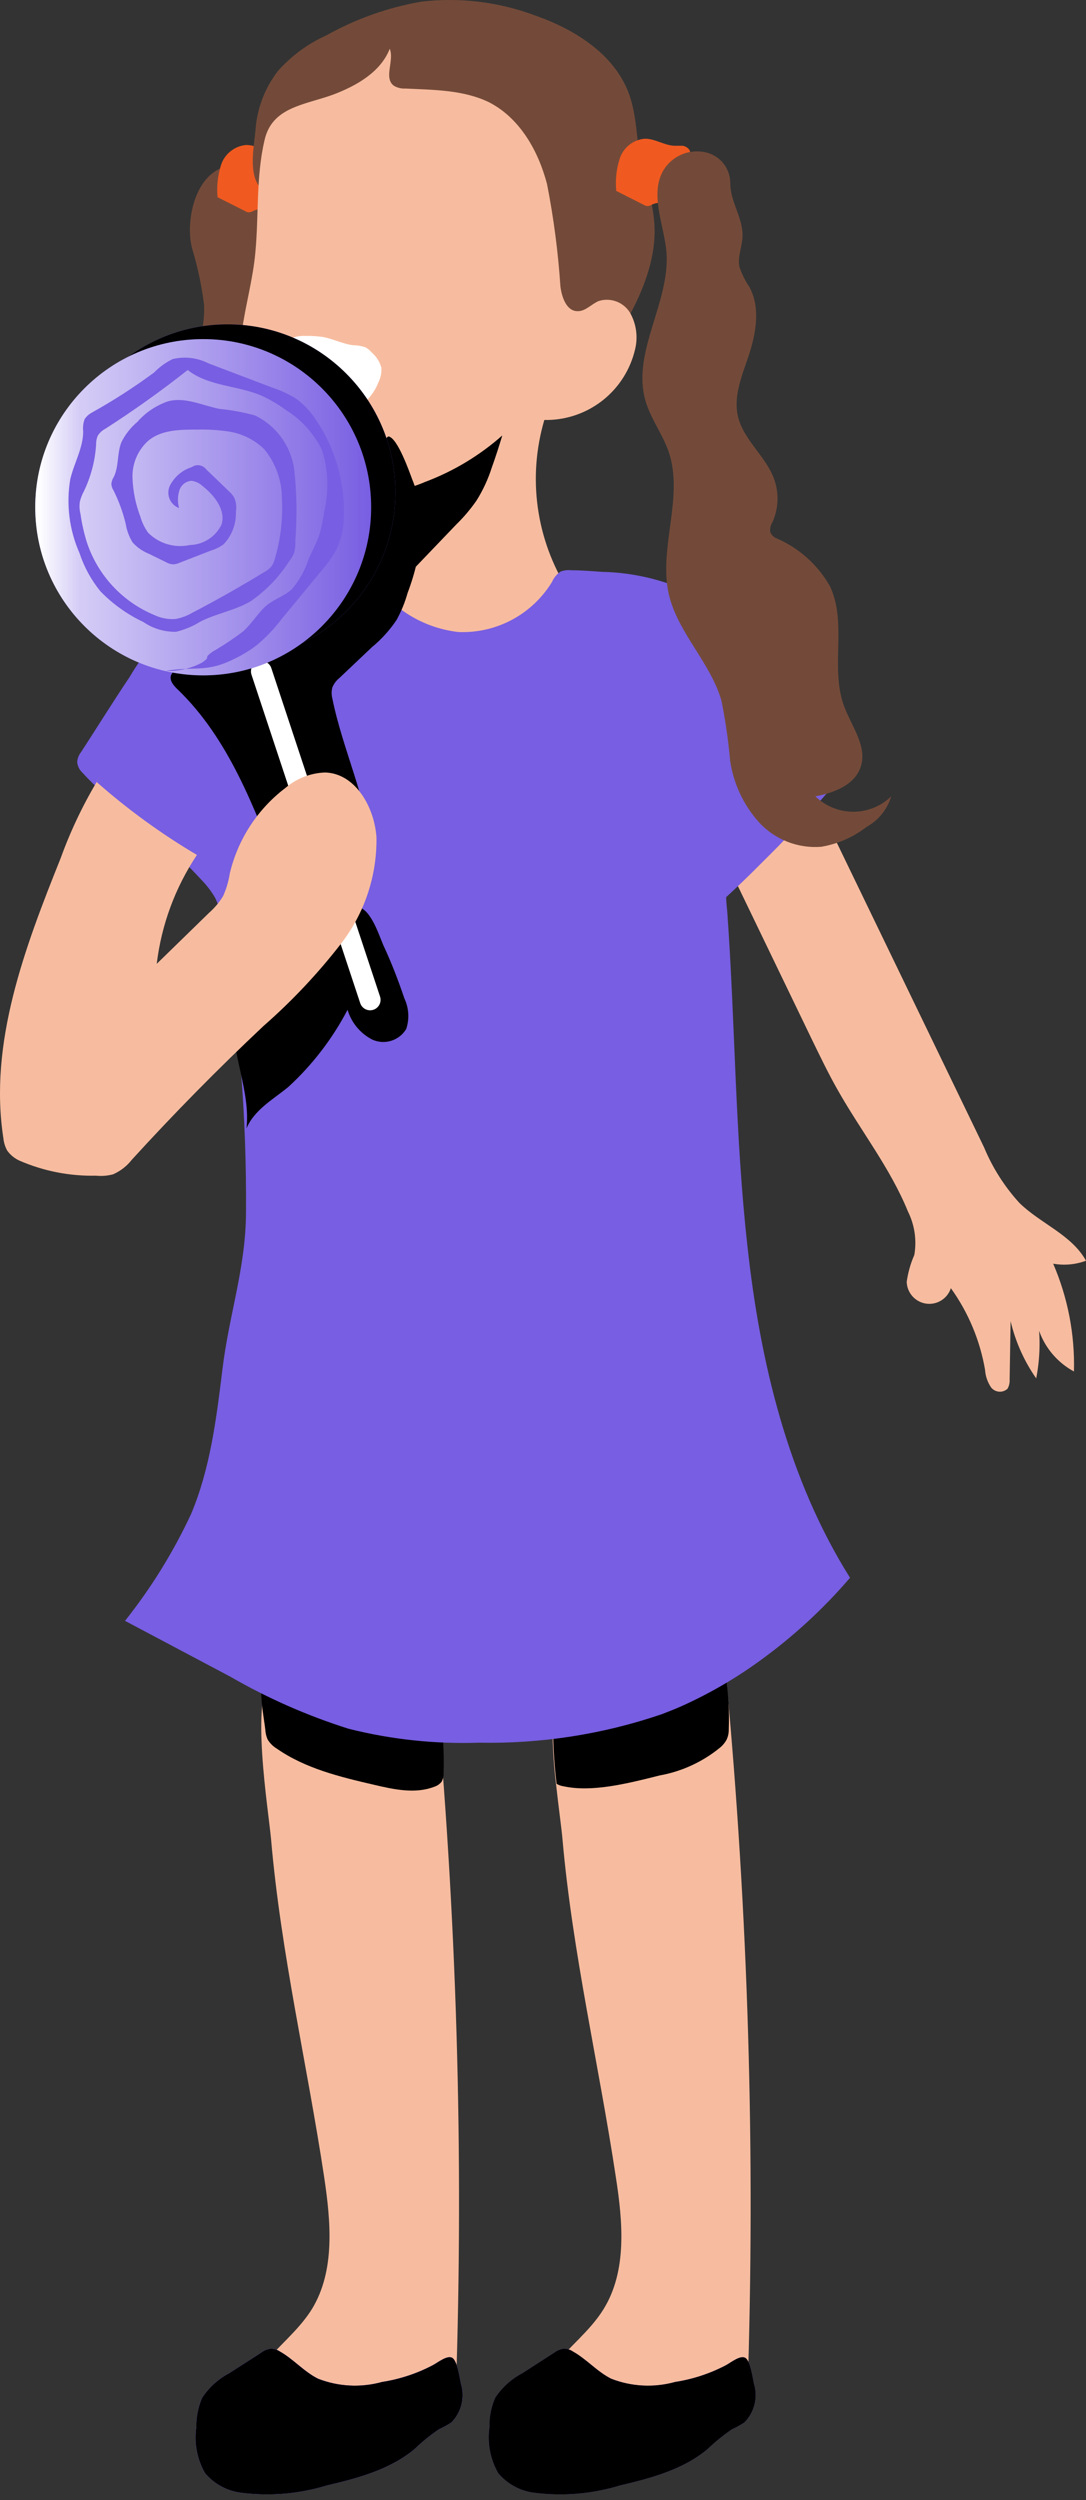 <svg width="50" height="115" viewBox="0 0 50 115" fill="none" xmlns="http://www.w3.org/2000/svg">
<rect x="0" y="0" width="50" height="115" fill="#333333" stroke="none"/>
<path d="M14.927 100.16C15.232 102.21 15.436 104.457 14.361 106.218C13.721 107.248 12.713 107.99 11.977 108.953C11.241 109.915 10.845 111.319 11.518 112.31C12.373 113.516 14.219 113.295 15.612 112.808C17.515 112.147 19.322 111.235 20.985 110.096C21.358 99.077 21.03 88.045 20.005 77.067C18.59 76.976 13.551 76.065 12.526 77.067C11.502 78.069 12.356 83.227 12.481 84.614C12.934 89.856 14.146 94.98 14.927 100.16Z" fill="#F7BC9F"/>
<path d="M12.215 79.558C12.222 79.716 12.258 79.872 12.322 80.016C12.426 80.188 12.57 80.332 12.741 80.435C14.06 81.353 15.657 81.738 17.22 82.1C18.137 82.315 19.116 82.53 19.994 82.191C20.125 82.15 20.241 82.071 20.328 81.964C20.399 81.832 20.433 81.683 20.424 81.534C20.454 80.587 20.393 79.639 20.243 78.703C20.235 78.617 20.208 78.534 20.164 78.46C20.056 78.318 19.841 78.318 19.66 78.329C17.808 78.431 15.991 77.888 14.219 77.356C13.749 77.214 12.521 76.563 12.181 77.027C11.841 77.491 12.153 79.003 12.215 79.558Z" fill="url(#paint0_linear)"/>
<path d="M34.414 110.096C32.752 111.233 30.948 112.145 29.047 112.808C27.648 113.295 25.808 113.516 24.953 112.31C24.251 111.319 24.67 109.915 25.406 108.953C26.142 107.99 27.15 107.254 27.79 106.218C28.877 104.457 28.673 102.21 28.356 100.16C27.575 94.98 26.363 89.856 25.899 84.625C25.859 84.127 25.718 83.153 25.599 82.055C25.471 81.007 25.42 79.951 25.446 78.895C25.406 78.251 25.581 77.612 25.944 77.078C26.776 76.251 30.27 76.704 32.302 76.948C32.749 77.004 33.123 77.044 33.383 77.061H33.423C34.452 88.041 34.783 99.075 34.414 110.096Z" fill="#F7BC9F"/>
<path d="M33.553 79.552C33.556 79.716 33.522 79.879 33.451 80.028C33.369 80.177 33.257 80.308 33.123 80.413C32.326 81.057 31.38 81.489 30.372 81.67C28.826 82.06 27.241 82.451 25.939 82.168C25.828 82.152 25.722 82.113 25.627 82.055C25.499 81.007 25.448 79.951 25.474 78.895C25.887 78.409 26.969 78.448 27.405 78.369C29.105 78.129 30.764 77.651 32.33 76.948C32.483 76.874 32.642 76.795 32.795 76.71C32.947 76.625 33.185 76.512 33.293 76.603C33.341 76.657 33.369 76.728 33.372 76.801C33.372 76.886 33.372 76.971 33.412 77.061C33.534 77.885 33.582 78.719 33.553 79.552Z" fill="url(#paint1_linear)"/>
<path d="M37.312 36.253L45.307 52.779C45.698 53.72 46.25 54.586 46.937 55.338C47.911 56.289 49.338 56.798 50 57.993C49.517 58.173 48.995 58.22 48.488 58.129C49.164 59.693 49.49 61.385 49.445 63.088C48.879 62.782 48.41 62.324 48.091 61.764C47.773 61.205 47.618 60.567 47.645 59.924C47.911 61.067 47.933 62.254 47.707 63.406C47.151 62.61 46.752 61.717 46.529 60.773L46.484 63.451C46.494 63.6 46.461 63.75 46.388 63.881C46.336 63.93 46.273 63.967 46.206 63.991C46.138 64.014 46.066 64.023 45.995 64.017C45.923 64.011 45.854 63.991 45.791 63.957C45.728 63.922 45.673 63.876 45.629 63.819C45.466 63.579 45.37 63.299 45.352 63.009C45.119 61.655 44.581 60.371 43.778 59.256C43.703 59.489 43.547 59.688 43.339 59.819C43.131 59.949 42.883 60.001 42.64 59.967C42.397 59.932 42.174 59.813 42.011 59.63C41.847 59.447 41.753 59.212 41.745 58.967C41.805 58.539 41.923 58.122 42.096 57.727C42.214 57.046 42.11 56.346 41.802 55.728C40.987 53.73 39.628 52.014 38.569 50.141C38.122 49.353 37.731 48.538 37.335 47.723L33.768 40.335C35.008 39.021 36.073 37.566 37.312 36.253Z" fill="#F7BC9F"/>
<path d="M8.829 11.376C9.092 12.238 9.282 13.12 9.395 14.014C9.469 15.531 8.699 16.981 8.699 18.492C8.699 19.478 9.033 20.468 8.846 21.431C8.608 22.248 8.224 23.015 7.714 23.695C6.917 24.909 6.418 26.294 6.259 27.738C6.107 29.194 6.537 30.65 7.454 31.791C7.748 32.131 8.082 32.426 8.382 32.76C9.207 33.813 9.823 35.014 10.199 36.298C10.373 35.201 10.847 34.174 11.569 33.331C12.322 32.459 13.33 31.786 13.834 30.767C14.231 29.879 14.348 28.892 14.168 27.936C14.027 26.974 13.721 26.045 13.517 25.105C13.126 22.876 13.012 20.608 13.177 18.351C13.24 16.347 13.302 14.343 13.494 12.344C13.672 11.244 13.438 10.117 12.838 9.179C12.47 8.613 12.028 7.826 11.303 7.673C9.209 7.192 8.478 9.836 8.829 11.376Z" fill="#734A39"/>
<path d="M13.075 6.994C12.962 6.994 12.849 6.994 12.73 6.994C12.243 6.994 11.802 6.654 11.315 6.671C11.06 6.697 10.818 6.796 10.617 6.956C10.416 7.115 10.265 7.329 10.182 7.571C10.026 8.055 9.97 8.566 10.018 9.072L11.286 9.711C11.337 9.749 11.399 9.768 11.462 9.768C11.53 9.761 11.595 9.74 11.654 9.706C11.781 9.644 11.921 9.612 12.062 9.612C12.203 9.612 12.343 9.644 12.47 9.706C12.521 9.706 12.577 9.762 12.628 9.74C12.679 9.717 12.713 9.627 12.719 9.547L12.798 7.792C12.795 7.741 12.811 7.69 12.843 7.651C12.877 7.611 12.94 7.611 12.991 7.605C13.124 7.605 13.252 7.552 13.347 7.458C13.545 7.254 13.296 7.056 13.075 6.994Z" fill="#F05A20"/>
<path d="M12.798 3.263C13.415 2.57 14.171 2.014 15.017 1.632C16.379 0.869 17.861 0.343 19.399 0.076C21.163 -0.13 22.95 0.085 24.614 0.704C26.442 1.338 28.271 2.476 28.95 4.293C29.335 5.335 29.301 6.484 29.517 7.571C29.686 8.347 29.998 9.094 30.083 9.876C30.354 11.682 29.596 13.476 28.679 15.056C28.429 15.593 28.017 16.039 27.501 16.33C27.02 16.492 26.502 16.508 26.012 16.375C24.676 16.096 23.421 15.515 22.343 14.677C20.645 13.352 19.399 11.404 17.491 10.374C16.486 9.891 15.419 9.548 14.321 9.355C13.63 9.196 12.266 9.14 11.864 8.466C11.462 7.792 11.705 6.637 11.762 5.997C11.828 5.003 12.189 4.052 12.798 3.263Z" fill="#734A39"/>
<path d="M11.756 11.625C11.643 12.865 11.292 14.071 11.128 15.305C10.846 17.175 11.105 19.087 11.875 20.814C12.267 21.672 12.831 22.44 13.533 23.071C14.234 23.702 15.057 24.183 15.951 24.482C16.257 24.573 16.608 24.669 16.75 24.958C16.827 25.15 16.843 25.362 16.795 25.564C16.619 26.696 16.184 27.936 16.699 28.961C17.104 29.641 17.744 30.149 18.499 30.387C20.097 30.921 21.782 31.144 23.464 31.044C24.218 31.086 24.973 30.976 25.684 30.721C26.037 30.588 26.346 30.358 26.575 30.058C26.804 29.757 26.944 29.399 26.98 29.023C26.891 28.336 26.606 27.689 26.159 27.16C25.428 26.007 24.952 24.711 24.762 23.358C24.573 22.006 24.675 20.629 25.061 19.319C26.028 19.338 26.973 19.023 27.735 18.427C28.497 17.831 29.03 16.99 29.245 16.047C29.375 15.495 29.296 14.914 29.024 14.416C28.882 14.168 28.658 13.976 28.391 13.873C28.124 13.77 27.83 13.761 27.558 13.85C27.224 13.992 26.952 14.326 26.59 14.314C26.08 14.314 25.865 13.669 25.802 13.182C25.697 11.598 25.491 10.023 25.185 8.466C24.784 6.932 23.923 5.42 22.508 4.701C21.341 4.135 19.971 4.135 18.663 4.073C18.477 4.084 18.291 4.039 18.131 3.942C17.65 3.586 18.165 2.776 17.944 2.244C17.525 3.314 16.421 3.942 15.346 4.35C14.009 4.837 12.515 4.916 12.175 6.467C11.785 8.149 11.92 9.887 11.756 11.625Z" fill="#F7BC9F"/>
<path d="M13.206 15.871C13.232 15.788 13.278 15.712 13.339 15.649C13.399 15.586 13.474 15.538 13.557 15.509C13.728 15.462 13.906 15.443 14.083 15.452C14.347 15.447 14.61 15.464 14.87 15.503C15.346 15.588 15.787 15.826 16.274 15.883C16.467 15.883 16.659 15.918 16.84 15.984C16.944 16.047 17.038 16.126 17.118 16.217C17.331 16.402 17.485 16.646 17.559 16.919C17.573 17.162 17.52 17.405 17.407 17.621C17.303 17.884 17.151 18.126 16.959 18.334C16.863 18.437 16.745 18.518 16.614 18.569C16.483 18.62 16.341 18.64 16.201 18.628C16.008 18.591 15.824 18.514 15.663 18.402L14.049 17.451C13.862 17.35 13.688 17.224 13.534 17.077C13.457 17.004 13.395 16.917 13.352 16.819C13.309 16.722 13.286 16.617 13.285 16.511" fill="white"/>
<path d="M39.136 72.577C37.901 74.016 36.501 75.302 34.963 76.41C33.851 77.216 32.66 77.906 31.407 78.471C31.102 78.607 30.79 78.731 30.479 78.85C27.767 79.777 24.914 80.221 22.049 80.164C20.03 80.233 18.012 80.017 16.053 79.524C14.156 78.926 12.33 78.123 10.607 77.129L5.755 74.559C6.958 73.048 7.978 71.4 8.795 69.65C9.679 67.555 9.962 65.263 10.239 63.004C10.545 60.467 11.309 58.355 11.326 55.796C11.359 51.385 11.01 46.979 10.284 42.628C10.229 42.171 10.103 41.726 9.911 41.309C9.734 41.006 9.521 40.727 9.277 40.476C8.231 39.344 7.095 38.299 5.88 37.351C5.109 36.825 4.403 36.211 3.774 35.523C3.648 35.396 3.57 35.23 3.553 35.053C3.566 34.885 3.629 34.725 3.734 34.594C4.47 33.462 5.2 32.284 5.965 31.146C6.645 29.98 7.561 28.968 8.654 28.174C11.043 26.657 14.259 27.291 16.812 26.073C17.222 26.893 17.83 27.597 18.582 28.121C19.333 28.645 20.204 28.973 21.115 29.074C21.973 29.107 22.824 28.911 23.581 28.505C24.337 28.099 24.971 27.498 25.418 26.764C25.499 26.573 25.635 26.41 25.808 26.294C25.963 26.234 26.13 26.212 26.295 26.232C26.759 26.232 27.235 26.271 27.705 26.305C29.296 26.336 30.857 26.741 32.262 27.489C32.581 27.682 32.882 27.901 33.163 28.145C35.529 30.172 36.407 33.654 38.258 36.27C37.482 37.176 36.673 38.059 35.84 38.919C35.563 39.203 35.274 39.486 34.997 39.763C34.493 40.273 33.967 40.776 33.434 41.269C33.434 41.529 33.474 41.784 33.491 42.045C33.853 47.14 33.842 52.235 34.414 57.331C34.997 62.675 36.282 68.037 39.136 72.577Z" fill="#785EE2"/>
<path d="M18.618 45.928C18.825 46.368 18.856 46.871 18.703 47.332C18.548 47.593 18.302 47.786 18.012 47.876C17.723 47.966 17.41 47.946 17.135 47.819C16.863 47.679 16.623 47.485 16.428 47.25C16.234 47.014 16.089 46.742 16.002 46.449C15.302 47.789 14.373 48.996 13.257 50.016C12.555 50.582 11.694 51.069 11.349 51.907C11.541 50.163 10.618 48.448 10.748 46.698C10.748 46.557 10.786 46.419 10.856 46.296C10.967 46.153 11.116 46.043 11.286 45.979C11.873 45.702 12.425 45.358 12.934 44.955C13.562 44.408 14.144 43.81 14.672 43.166C15.068 42.707 15.708 41.711 16.37 41.705C17.033 41.699 17.418 42.939 17.65 43.483C18.018 44.27 18.335 45.09 18.618 45.928Z" fill="url(#paint2_linear)"/>
<path d="M37.069 36.559C37.058 36.751 36.98 36.933 36.848 37.074C36.429 37.648 36.083 38.271 35.818 38.931C35.661 39.326 35.534 39.733 35.438 40.148C35.275 40.035 35.12 39.91 34.974 39.774C34.45 39.297 34.026 38.72 33.726 38.078C33.426 37.435 33.255 36.74 33.225 36.032C33.234 35.61 33.215 35.188 33.168 34.769C32.91 33.808 32.292 32.983 31.441 32.465C30.745 31.973 29.952 31.537 29.539 30.767C29.248 30.082 29.093 29.348 29.081 28.604C29.038 27.948 28.772 27.327 28.328 26.843C28.158 26.662 27.818 26.509 27.671 26.277C29.262 26.308 30.823 26.713 32.228 27.46C32.547 27.653 32.848 27.873 33.129 28.117L33.174 28.247C34.074 31.005 35.048 33.807 36.837 36.094C36.962 36.22 37.043 36.383 37.069 36.559Z" fill="url(#paint3_linear)"/>
<path d="M19.428 24.335C19.348 25.343 19.125 26.334 18.765 27.279C18.645 27.708 18.476 28.122 18.261 28.513C17.947 28.983 17.566 29.405 17.129 29.765L15.623 31.191C15.479 31.306 15.368 31.456 15.3 31.627C15.258 31.791 15.258 31.962 15.3 32.126C15.782 34.509 16.903 36.757 17.118 39.174C17.141 39.303 17.129 39.436 17.084 39.559C17.01 39.681 16.904 39.781 16.778 39.848L14.729 41.167C14.577 41.274 14.409 41.355 14.23 41.405C14.063 41.425 13.894 41.401 13.738 41.337C13.582 41.272 13.446 41.169 13.341 41.037C13.137 40.771 12.978 40.472 12.872 40.154C11.7 37.13 10.522 33.971 8.19 31.724C8.003 31.548 7.793 31.31 7.872 31.067C7.922 30.957 8 30.863 8.099 30.795C9.939 29.272 12.368 28.53 14.015 26.781C14.742 25.946 15.366 25.026 15.872 24.041C16.155 23.543 17.633 20.01 17.899 20.078C18.312 20.174 18.839 21.68 18.975 22.042C19.273 22.77 19.427 23.549 19.428 24.335Z" fill="url(#paint4_linear)"/>
<path d="M19.564 22.172C20.871 21.683 22.078 20.957 23.125 20.032C22.977 20.525 22.819 21.018 22.643 21.505C22.474 22.038 22.238 22.547 21.941 23.022C21.668 23.417 21.357 23.785 21.013 24.12L19.054 26.164C18.822 26.446 18.524 26.667 18.188 26.809C18.016 26.872 17.828 26.87 17.657 26.804C17.486 26.739 17.345 26.614 17.259 26.453C17.223 26.29 17.223 26.122 17.259 25.96L17.407 24.403C17.387 23.904 17.446 23.406 17.582 22.925C17.724 22.637 17.922 22.608 18.216 22.558C18.68 22.49 19.134 22.36 19.564 22.172Z" fill="url(#paint5_linear)"/>
<path d="M12.492 30.734C12.409 30.482 12.136 30.345 11.884 30.428C11.632 30.512 11.495 30.784 11.579 31.037L16.584 46.144C16.667 46.396 16.939 46.533 17.192 46.449C17.444 46.366 17.581 46.093 17.497 45.841L12.492 30.734Z" fill="white"/>
<path d="M31.43 6.705C31.317 6.705 31.204 6.705 31.085 6.705C30.598 6.705 30.156 6.365 29.669 6.382C29.414 6.408 29.172 6.506 28.971 6.666C28.77 6.826 28.619 7.04 28.537 7.283C28.38 7.766 28.325 8.277 28.373 8.783L29.641 9.423C29.693 9.457 29.754 9.477 29.817 9.479C29.884 9.472 29.95 9.451 30.009 9.417C30.136 9.355 30.276 9.323 30.417 9.323C30.558 9.323 30.697 9.355 30.824 9.417C30.875 9.417 30.932 9.474 30.983 9.451C31.034 9.428 31.068 9.338 31.073 9.259L31.153 7.503C31.15 7.478 31.152 7.452 31.16 7.428C31.168 7.403 31.181 7.381 31.198 7.362C31.218 7.345 31.242 7.332 31.267 7.324C31.292 7.316 31.319 7.314 31.345 7.317C31.478 7.311 31.604 7.259 31.702 7.169C31.9 6.966 31.651 6.739 31.43 6.705Z" fill="#F05A20"/>
<path d="M32.353 6.983C32.006 6.931 31.651 6.982 31.332 7.129C31.014 7.276 30.745 7.512 30.558 7.809C29.896 8.908 30.558 10.289 30.683 11.569C30.875 13.895 29.075 16.177 29.715 18.425C29.953 19.257 30.507 19.97 30.79 20.791C31.492 22.875 30.315 25.19 30.79 27.33C31.204 29.108 32.704 30.467 33.214 32.222C33.399 33.136 33.533 34.061 33.615 34.99C33.769 36.044 34.23 37.028 34.94 37.821C35.301 38.215 35.746 38.521 36.242 38.717C36.739 38.913 37.273 38.994 37.805 38.953C38.568 38.825 39.288 38.51 39.9 38.036C40.446 37.734 40.853 37.23 41.032 36.632C40.564 37.086 39.938 37.34 39.285 37.34C38.633 37.34 38.007 37.086 37.539 36.632C38.4 36.474 39.356 36.106 39.628 35.273C39.945 34.322 39.186 33.388 38.847 32.443C38.224 30.704 39.005 28.655 38.218 26.979C37.669 26.004 36.819 25.233 35.795 24.782C35.724 24.758 35.657 24.719 35.601 24.669C35.545 24.618 35.499 24.557 35.467 24.488C35.44 24.327 35.474 24.161 35.563 24.024C35.847 23.393 35.873 22.676 35.637 22.025C35.252 20.978 34.221 20.231 33.972 19.138C33.763 18.221 34.159 17.287 34.459 16.392C34.804 15.356 35.025 14.173 34.504 13.205C34.312 12.92 34.158 12.612 34.046 12.287C33.938 11.778 34.21 11.263 34.187 10.748C34.148 9.921 33.621 9.259 33.621 8.415C33.62 8.063 33.49 7.723 33.257 7.46C33.024 7.196 32.702 7.027 32.353 6.983Z" fill="#734A39"/>
<path d="M4.447 35.97C5.878 37.232 7.424 38.356 9.067 39.327C8.065 40.829 7.431 42.545 7.216 44.337L9.633 41.982C9.884 41.761 10.1 41.504 10.273 41.218C10.421 40.888 10.524 40.539 10.579 40.182C10.95 38.613 11.854 37.222 13.138 36.247C13.651 35.809 14.297 35.557 14.972 35.534C16.365 35.579 17.237 37.125 17.333 38.517C17.359 40.279 16.789 41.997 15.714 43.392C14.645 44.773 13.444 46.047 12.13 47.197C10.035 49.167 8.016 51.216 6.072 53.345C5.844 53.638 5.546 53.87 5.206 54.019C4.948 54.087 4.679 54.109 4.413 54.081C3.205 54.107 2.006 53.871 0.897 53.39C0.671 53.288 0.475 53.128 0.331 52.926C0.235 52.751 0.176 52.559 0.156 52.36C-0.524 47.972 1.141 43.596 2.794 39.474C3.269 38.163 3.876 36.903 4.606 35.715" fill="#F7BC9F"/>
<path d="M17.593 109.57C16.62 109.84 15.585 109.789 14.644 109.422C13.998 109.1 13.511 108.522 12.889 108.171C12.762 108.085 12.612 108.04 12.458 108.041C12.304 108.062 12.158 108.123 12.034 108.217L10.562 109.162C10.056 109.428 9.626 109.818 9.31 110.294C9.124 110.721 9.031 111.182 9.039 111.647C8.932 112.378 9.074 113.124 9.441 113.765C9.849 114.25 10.421 114.568 11.049 114.659C12.389 114.839 13.752 114.727 15.046 114.331C16.478 113.997 17.95 113.601 19.082 112.661C19.432 112.322 19.811 112.015 20.215 111.744C20.411 111.654 20.6 111.55 20.781 111.432C21.009 111.201 21.171 110.911 21.247 110.595C21.324 110.279 21.314 109.948 21.217 109.638C21.166 109.394 21.052 108.59 20.82 108.46C20.588 108.33 20.169 108.669 19.926 108.8C19.196 109.183 18.408 109.444 17.593 109.57Z" fill="#785EE2"/>
<path d="M31.085 109.57C30.113 109.84 29.08 109.789 28.141 109.422C27.495 109.1 27.009 108.522 26.38 108.171C26.253 108.084 26.103 108.039 25.95 108.041C25.796 108.063 25.65 108.124 25.525 108.217L24.059 109.162C23.551 109.427 23.119 109.817 22.802 110.294C22.614 110.72 22.523 111.182 22.536 111.647C22.43 112.378 22.571 113.124 22.938 113.765C23.344 114.249 23.914 114.568 24.54 114.659C25.882 114.839 27.247 114.727 28.543 114.331C29.97 113.997 31.447 113.601 32.574 112.661C32.925 112.324 33.303 112.017 33.706 111.744C33.903 111.656 34.092 111.551 34.272 111.432C34.501 111.201 34.662 110.911 34.739 110.595C34.816 110.279 34.805 109.948 34.708 109.638C34.657 109.394 34.544 108.59 34.312 108.46C34.08 108.33 33.661 108.669 33.423 108.8C32.691 109.184 31.901 109.444 31.085 109.57Z" fill="#785EE2"/>
<path d="M17.593 109.57C16.62 109.84 15.585 109.789 14.644 109.422C13.998 109.1 13.511 108.522 12.889 108.171C12.762 108.085 12.612 108.04 12.458 108.041C12.304 108.062 12.158 108.123 12.034 108.217L10.562 109.162C10.056 109.428 9.626 109.818 9.31 110.294C9.124 110.721 9.031 111.182 9.039 111.647C8.932 112.378 9.074 113.124 9.441 113.765C9.849 114.25 10.421 114.568 11.049 114.659C12.389 114.839 13.752 114.727 15.046 114.331C16.478 113.997 17.95 113.601 19.082 112.661C19.432 112.322 19.811 112.015 20.215 111.744C20.411 111.654 20.6 111.55 20.781 111.432C21.009 111.201 21.171 110.911 21.247 110.595C21.324 110.279 21.314 109.948 21.217 109.638C21.166 109.394 21.052 108.59 20.82 108.46C20.588 108.33 20.169 108.669 19.926 108.8C19.196 109.183 18.408 109.444 17.593 109.57Z" fill="#785EE2"/>
<path d="M31.085 109.57C30.113 109.84 29.08 109.789 28.141 109.422C27.495 109.1 27.009 108.522 26.38 108.171C26.253 108.084 26.103 108.039 25.95 108.041C25.796 108.063 25.65 108.124 25.525 108.217L24.059 109.162C23.551 109.427 23.119 109.817 22.802 110.294C22.614 110.72 22.523 111.182 22.536 111.647C22.43 112.378 22.571 113.124 22.938 113.765C23.344 114.249 23.914 114.568 24.54 114.659C25.882 114.839 27.247 114.727 28.543 114.331C29.97 113.997 31.447 113.601 32.574 112.661C32.925 112.324 33.303 112.017 33.706 111.744C33.903 111.656 34.092 111.551 34.272 111.432C34.501 111.201 34.662 110.911 34.739 110.595C34.816 110.279 34.805 109.948 34.708 109.638C34.657 109.394 34.544 108.59 34.312 108.46C34.08 108.33 33.661 108.669 33.423 108.8C32.691 109.184 31.901 109.444 31.085 109.57Z" fill="url(#paint6_linear)"/>
<path d="M17.593 109.57C16.62 109.84 15.585 109.789 14.644 109.422C13.998 109.1 13.511 108.522 12.889 108.171C12.762 108.085 12.612 108.04 12.458 108.041C12.304 108.062 12.158 108.123 12.034 108.217L10.562 109.162C10.056 109.428 9.626 109.818 9.31 110.294C9.124 110.721 9.031 111.182 9.039 111.647C8.932 112.378 9.074 113.124 9.441 113.765C9.849 114.25 10.421 114.568 11.049 114.659C12.389 114.839 13.752 114.727 15.046 114.331C16.478 113.997 17.95 113.601 19.082 112.661C19.432 112.322 19.811 112.015 20.215 111.744C20.411 111.654 20.6 111.55 20.781 111.432C21.009 111.201 21.171 110.911 21.247 110.595C21.324 110.279 21.314 109.948 21.217 109.638C21.166 109.394 21.052 108.59 20.82 108.46C20.588 108.33 20.169 108.669 19.926 108.8C19.196 109.183 18.408 109.444 17.593 109.57Z" fill="url(#paint7_linear)"/>
<path d="M25.525 108.217L24.059 109.162L25.525 108.217Z" fill="#785EE2"/>
<path d="M10.471 30.387C14.742 30.387 18.205 26.925 18.205 22.654C18.205 18.383 14.742 14.92 10.471 14.92C6.2 14.92 2.737 18.383 2.737 22.654C2.737 26.925 6.2 30.387 10.471 30.387Z" fill="#785EE2"/>
<path d="M10.471 30.387C14.742 30.387 18.205 26.925 18.205 22.654C18.205 18.383 14.742 14.92 10.471 14.92C6.2 14.92 2.737 18.383 2.737 22.654C2.737 26.925 6.2 30.387 10.471 30.387Z" fill="url(#paint8_linear)"/>
<path d="M9.356 31.067C13.627 31.067 17.089 27.604 17.089 23.333C17.089 19.062 13.627 15.599 9.356 15.599C5.085 15.599 1.622 19.062 1.622 23.333C1.622 27.604 5.085 31.067 9.356 31.067Z" fill="#785EE2"/>
<path d="M9.356 31.067C13.627 31.067 17.089 27.604 17.089 23.333C17.089 19.062 13.627 15.599 9.356 15.599C5.085 15.599 1.622 19.062 1.622 23.333C1.622 27.604 5.085 31.067 9.356 31.067Z" fill="url(#paint9_linear)"/>
<path d="M7.618 30.863C8.931 30.637 9.475 30.942 10.681 30.359C11.081 30.176 11.461 29.95 11.813 29.685C12.234 29.335 12.614 28.938 12.945 28.502L14.842 26.203C15.102 25.907 15.328 25.583 15.515 25.235C15.731 24.751 15.839 24.226 15.832 23.695C15.873 22.129 15.42 20.59 14.536 19.297C14.297 18.929 13.994 18.606 13.642 18.345C13.31 18.137 12.954 17.97 12.583 17.847L9.599 16.715C9.091 16.455 8.507 16.385 7.952 16.517C7.633 16.671 7.343 16.88 7.097 17.134C6.175 17.814 5.21 18.434 4.209 18.991C4.084 19.061 3.977 19.16 3.898 19.279C3.83 19.46 3.807 19.654 3.83 19.846C3.83 20.604 3.411 21.301 3.236 22.042C3.042 23.192 3.189 24.373 3.66 25.439C3.872 26.082 4.2 26.681 4.628 27.206C5.198 27.79 5.867 28.267 6.604 28.615C7.046 28.917 7.57 29.073 8.105 29.063C8.505 28.967 8.888 28.806 9.237 28.587C9.984 28.213 10.839 28.078 11.558 27.647C12.254 27.161 12.848 26.544 13.307 25.83C13.399 25.714 13.475 25.586 13.534 25.451C13.587 25.267 13.608 25.075 13.596 24.884C13.683 23.804 13.668 22.718 13.551 21.64C13.485 21.101 13.285 20.586 12.968 20.143C12.652 19.701 12.229 19.346 11.739 19.11C11.205 18.963 10.66 18.863 10.109 18.81C9.31 18.651 8.512 18.243 7.725 18.464C7.183 18.653 6.7 18.979 6.321 19.41C6.017 19.666 5.768 19.982 5.591 20.338C5.387 20.842 5.478 21.436 5.245 21.929C5.182 22.026 5.141 22.137 5.127 22.252C5.13 22.359 5.163 22.463 5.223 22.552C5.471 23.046 5.661 23.566 5.789 24.103C5.838 24.404 5.946 24.693 6.106 24.952C6.309 25.177 6.561 25.354 6.842 25.468L7.64 25.858C7.737 25.916 7.845 25.951 7.957 25.96C8.065 25.958 8.171 25.933 8.269 25.887L9.729 25.32C9.933 25.258 10.124 25.162 10.296 25.037C10.484 24.838 10.632 24.604 10.729 24.347C10.826 24.09 10.871 23.817 10.862 23.543C10.898 23.325 10.872 23.101 10.788 22.897C10.723 22.787 10.641 22.687 10.545 22.603L9.492 21.589C9.416 21.49 9.305 21.423 9.181 21.404C9.057 21.385 8.931 21.415 8.829 21.488C8.613 21.555 8.412 21.666 8.239 21.813C8.066 21.96 7.924 22.14 7.821 22.342C7.777 22.437 7.754 22.54 7.751 22.645C7.749 22.75 7.768 22.854 7.808 22.951C7.848 23.047 7.908 23.135 7.983 23.207C8.058 23.28 8.148 23.336 8.246 23.373C8.175 23.121 8.175 22.855 8.246 22.603C8.277 22.472 8.348 22.355 8.45 22.267C8.552 22.18 8.678 22.127 8.812 22.116C9.003 22.14 9.181 22.223 9.322 22.354C9.888 22.795 10.415 23.486 10.194 24.143C10.06 24.415 9.854 24.645 9.598 24.809C9.343 24.973 9.048 25.063 8.744 25.071C8.402 25.146 8.046 25.133 7.709 25.034C7.373 24.935 7.067 24.753 6.819 24.505C6.656 24.277 6.534 24.022 6.457 23.752C6.241 23.181 6.12 22.579 6.1 21.969C6.092 21.664 6.146 21.36 6.261 21.077C6.376 20.795 6.549 20.539 6.768 20.327C7.38 19.761 8.28 19.761 9.101 19.761C9.557 19.75 10.014 19.777 10.465 19.84C11.105 19.924 11.701 20.212 12.164 20.661C12.691 21.298 12.979 22.099 12.979 22.925C13.031 23.862 12.922 24.8 12.656 25.7C12.627 25.818 12.579 25.93 12.515 26.034C12.418 26.151 12.299 26.247 12.164 26.317C11.077 26.981 9.971 27.606 8.846 28.191C8.61 28.329 8.351 28.425 8.082 28.474C7.747 28.499 7.412 28.436 7.108 28.293C6.372 27.988 5.711 27.526 5.171 26.939C4.631 26.352 4.226 25.655 3.983 24.896C3.859 24.486 3.766 24.068 3.706 23.645C3.659 23.46 3.649 23.267 3.677 23.078C3.716 22.914 3.777 22.756 3.858 22.608C4.184 21.935 4.376 21.204 4.425 20.457C4.42 20.317 4.445 20.179 4.498 20.049C4.585 19.91 4.708 19.796 4.855 19.721C6.157 18.883 7.425 17.983 8.642 17.02C9.594 17.773 10.941 17.728 12.039 18.198C12.438 18.383 12.817 18.606 13.172 18.866C13.885 19.314 14.459 19.951 14.83 20.706C15.114 21.624 15.147 22.602 14.927 23.537C14.881 23.887 14.809 24.234 14.712 24.573C14.581 24.969 14.377 25.332 14.213 25.705C14.05 26.221 13.784 26.699 13.432 27.109C13.098 27.415 12.651 27.551 12.3 27.828C11.949 28.106 11.609 28.666 11.207 29.034C10.75 29.381 10.272 29.699 9.775 29.985C9.299 30.331 9.775 30.15 9.305 30.478C8.787 30.754 8.204 30.887 7.618 30.863Z" fill="#785EE2"/>
<path d="M39.136 72.577C37.901 74.016 36.501 75.302 34.963 76.41C33.851 77.216 32.659 77.906 31.407 78.471C31.52 77.407 31.837 76.374 32.342 75.431C32.629 74.992 32.849 74.513 32.993 74.01C33.063 73.51 33.04 73.001 32.925 72.509L31.6 64.872C31.438 63.817 31.218 62.772 30.943 61.741C30.796 61.374 30.683 60.995 30.604 60.609C30.602 60.008 30.657 59.41 30.768 58.82C30.86 58.04 30.885 57.254 30.841 56.47C30.641 55.168 30.311 53.89 29.856 52.654C29.4 51.411 29.314 50.062 29.607 48.77C29.785 48.317 29.938 47.854 30.066 47.383C30.247 46.438 29.884 45.464 29.924 44.502C29.924 44.049 30.049 43.607 30.1 43.16C30.32 41.359 29.732 39.576 29.534 37.776C29.601 38.342 30.666 39.287 31.034 39.706C31.578 40.414 32.174 41.08 32.817 41.699C33.062 41.851 33.262 42.066 33.395 42.323C33.527 42.579 33.588 42.866 33.57 43.154C33.627 44.111 33.678 45.068 33.717 46.025C33.893 49.806 33.995 53.594 34.419 57.348C34.997 62.675 36.282 68.037 39.136 72.577Z" fill="url(#paint10_linear)"/>
<defs>
<linearGradient id="paint0_linear" x1="1538.67" y1="1096.81" x2="1537.66" y2="1204.56" gradientUnits="userSpaceOnUse">
<stop offset="0.01"/>
<stop offset="0.13" stop-opacity="0.69"/>
<stop offset="1" stop-opacity="0"/>
</linearGradient>
<linearGradient id="paint1_linear" x1="1684.99" y1="1124.3" x2="1683.79" y2="1243.35" gradientUnits="userSpaceOnUse">
<stop offset="0.01"/>
<stop offset="0.13" stop-opacity="0.69"/>
<stop offset="1" stop-opacity="0"/>
</linearGradient>
<linearGradient id="paint2_linear" x1="1395.17" y1="1481.84" x2="1510.15" y2="1481.84" gradientUnits="userSpaceOnUse">
<stop offset="0.01"/>
<stop offset="0.13" stop-opacity="0.69"/>
<stop offset="1" stop-opacity="0"/>
</linearGradient>
<linearGradient id="paint3_linear" x1="2133.8" y1="1516.97" x2="1911.05" y2="1611.47" gradientUnits="userSpaceOnUse">
<stop offset="0.01"/>
<stop offset="0.13" stop-opacity="0.69"/>
<stop offset="1" stop-opacity="0"/>
</linearGradient>
<linearGradient id="paint4_linear" x1="1936.75" y1="2427.5" x2="2172.48" y2="2427.5" gradientUnits="userSpaceOnUse">
<stop offset="0.01"/>
<stop offset="0.13" stop-opacity="0.69"/>
<stop offset="1" stop-opacity="0"/>
</linearGradient>
<linearGradient id="paint5_linear" x1="1103.27" y1="554.633" x2="1147.21" y2="751.996" gradientUnits="userSpaceOnUse">
<stop offset="0.01"/>
<stop offset="0.13" stop-opacity="0.69"/>
<stop offset="1" stop-opacity="0"/>
</linearGradient>
<linearGradient id="paint6_linear" x1="2388.07" y1="1819.03" x2="2653.25" y2="1819.03" gradientUnits="userSpaceOnUse">
<stop offset="0.01"/>
<stop offset="0.13" stop-opacity="0.69"/>
<stop offset="1" stop-opacity="0"/>
</linearGradient>
<linearGradient id="paint7_linear" x1="2082.7" y1="1819.06" x2="2348" y2="1819.06" gradientUnits="userSpaceOnUse">
<stop offset="0.01"/>
<stop offset="0.13" stop-opacity="0.69"/>
<stop offset="1" stop-opacity="0"/>
</linearGradient>
<linearGradient id="paint8_linear" x1="1701.05" y1="1252.31" x2="2123.46" y2="1252.31" gradientUnits="userSpaceOnUse">
<stop offset="0.01"/>
<stop offset="0.13" stop-opacity="0.69"/>
<stop offset="1" stop-opacity="0"/>
</linearGradient>
<linearGradient id="paint9_linear" x1="1.622" y1="23.333" x2="17.084" y2="23.333" gradientUnits="userSpaceOnUse">
<stop offset="0.01" stop-color="white"/>
<stop offset="0.13" stop-color="white" stop-opacity="0.69"/>
<stop offset="1" stop-color="white" stop-opacity="0"/>
</linearGradient>
<linearGradient id="paint10_linear" x1="2597.63" y1="5427.85" x2="1812.55" y2="5520.2" gradientUnits="userSpaceOnUse">
<stop offset="0.01"/>
<stop offset="0.13" stop-opacity="0.69"/>
<stop offset="1" stop-opacity="0"/>
</linearGradient>
</defs>
</svg>
